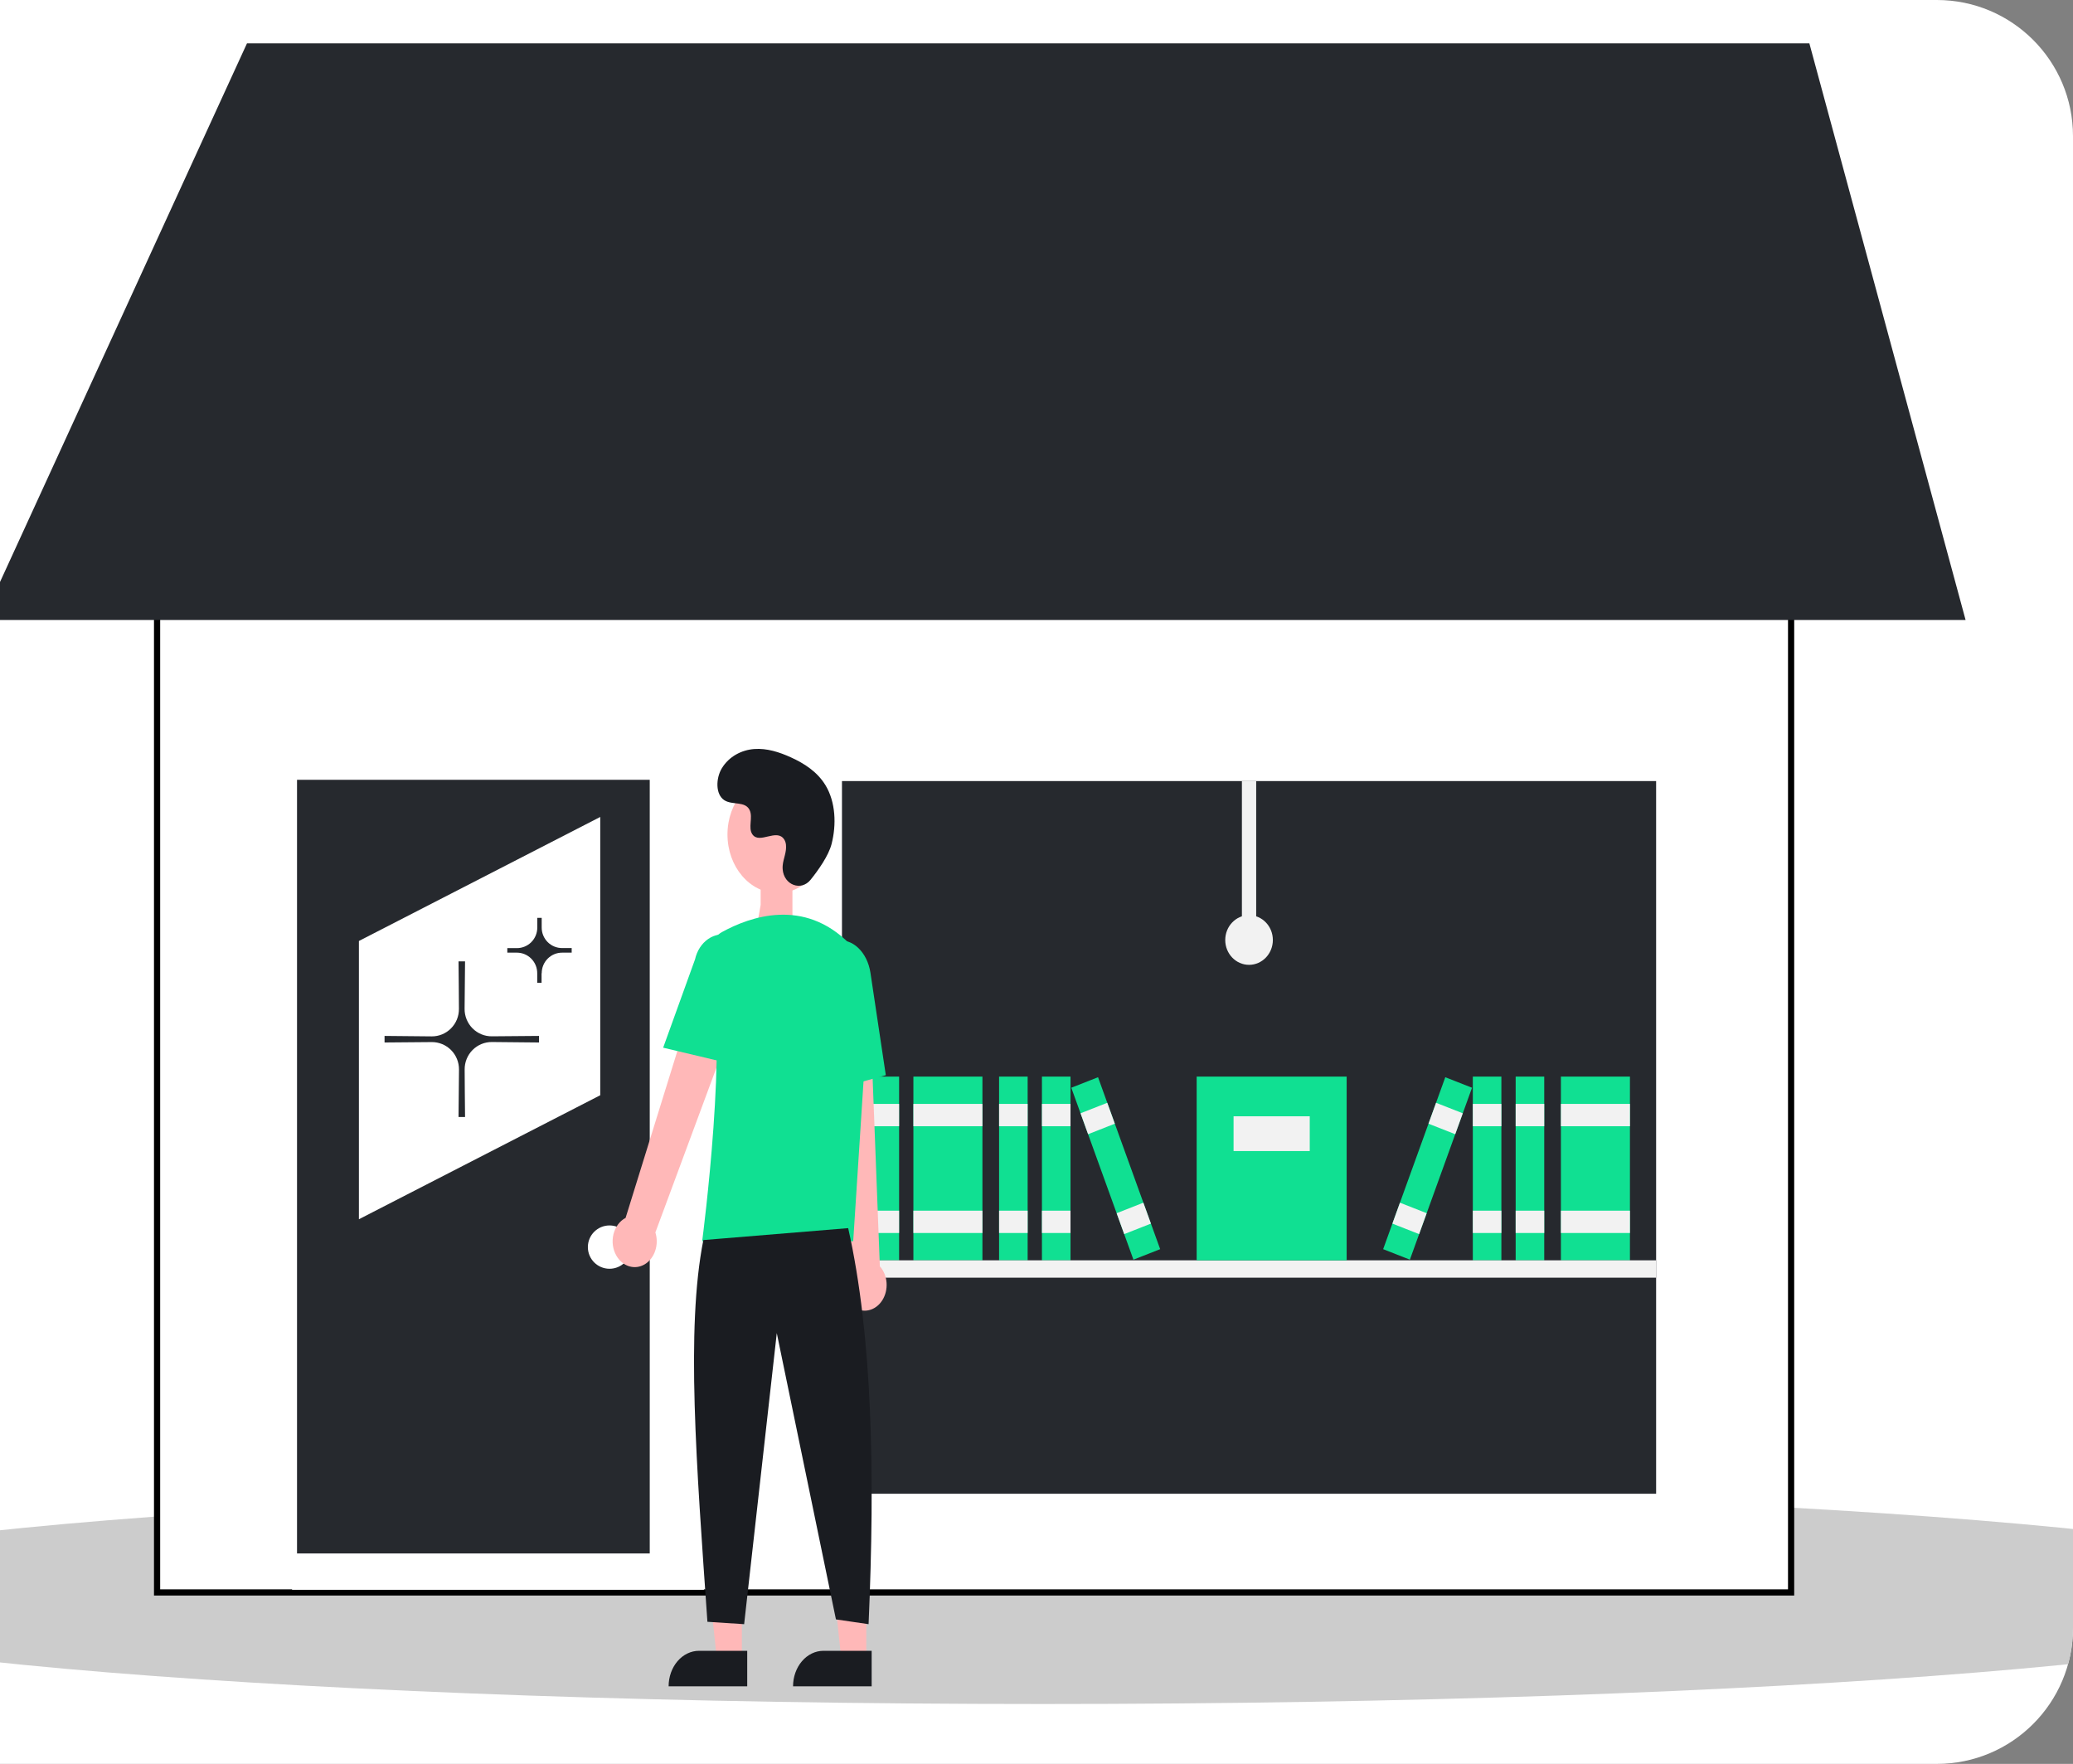 <svg width="335" height="285" viewBox="0 0 335 285" fill="none" xmlns="http://www.w3.org/2000/svg">
<rect x="0" y="0" width="335" height="285" fill="#808080" stroke="none"/>
<g clip-path="url(#clip0)">
<path d="M0 0H313C325.15 0 335 9.85 335 22V263C335 275.15 325.15 285 313 285H0V0Z" fill="white"/>
<path d="M168.5 275.325C286.413 275.325 382 267.537 382 257.93C382 248.323 286.413 240.535 168.5 240.535C50.587 240.535 -45 248.323 -45 257.93C-45 267.537 50.587 275.325 168.5 275.325Z" fill="#CCCCCC"/>
<path d="M25.385 257.299V64.117H289.445V257.299H25.385Z" fill="white" stroke="black"/>
<path d="M113.751 135.706H47.198V256.869H113.751V135.706Z" fill="white"/>
<path d="M267.632 126.205H136.064V241.349H267.632V126.205Z" fill="#26292E"/>
<path d="M317.643 100.175H-2.814L18.553 53.587L23.334 43.156L29.59 29.515L34.372 19.084L39.915 7H292.395L295.669 19.084L298.496 29.515L302.194 43.156L305.021 53.587L317.643 100.175Z" fill="#26292E"/>
<path d="M145.297 173.948H140.68V203.636H145.297V173.948Z" fill="#10E092"/>
<path d="M145.297 178.361H140.68V181.972H145.297V178.361Z" fill="#F2F2F2"/>
<path d="M145.297 195.612H140.68V199.223H145.297V195.612Z" fill="#F2F2F2"/>
<path d="M158.761 173.948H147.605V203.636H158.761V173.948Z" fill="#10E092"/>
<path d="M158.761 178.361H147.605V181.972H158.761V178.361Z" fill="#F2F2F2"/>
<path d="M158.761 195.612H147.605V199.223H158.761V195.612Z" fill="#F2F2F2"/>
<path d="M166.07 173.948H161.454V203.636H166.07V173.948Z" fill="#10E092"/>
<path d="M166.07 178.361H161.454V181.972H166.07V178.361Z" fill="#F2F2F2"/>
<path d="M166.07 195.612H161.454V199.223H166.07V195.612Z" fill="#F2F2F2"/>
<path d="M172.995 173.948H168.379V203.636H172.995V173.948Z" fill="#10E092"/>
<path d="M172.995 178.361H168.379V181.972H172.995V178.361Z" fill="#F2F2F2"/>
<path d="M172.995 195.612H168.379V199.223H172.995V195.612Z" fill="#F2F2F2"/>
<path d="M177.444 174.053L173.124 175.751L183.165 203.531L187.485 201.833L177.444 174.053Z" fill="#10E092"/>
<path d="M178.936 178.182L174.617 179.88L175.838 183.259L180.157 181.561L178.936 178.182Z" fill="#F2F2F2"/>
<path d="M184.771 194.325L180.451 196.023L181.673 199.402L185.992 197.704L184.771 194.325Z" fill="#F2F2F2"/>
<path d="M263.4 173.948H252.244V203.636H263.4V173.948Z" fill="#10E092"/>
<path d="M263.4 178.361H252.244V181.972H263.4V178.361Z" fill="#F2F2F2"/>
<path d="M263.4 195.612H252.244V199.223H263.4V195.612Z" fill="#F2F2F2"/>
<path d="M249.551 173.948H244.934V203.636H249.551V173.948Z" fill="#10E092"/>
<path d="M249.551 178.361H244.934V181.972H249.551V178.361Z" fill="#F2F2F2"/>
<path d="M249.551 195.612H244.934V199.223H249.551V195.612Z" fill="#F2F2F2"/>
<path d="M242.626 173.948H238.01V203.636H242.626V173.948Z" fill="#10E092"/>
<path d="M242.626 178.361H238.01V181.972H242.626V178.361Z" fill="#F2F2F2"/>
<path d="M242.626 195.612H238.01V199.223H242.626V195.612Z" fill="#F2F2F2"/>
<path d="M233.561 174.053L223.52 201.833L227.839 203.531L237.881 175.751L233.561 174.053Z" fill="#10E092"/>
<path d="M232.069 178.182L230.847 181.561L235.167 183.259L236.388 179.88L232.069 178.182Z" fill="#F2F2F2"/>
<path d="M226.234 194.325L225.013 197.704L229.332 199.402L230.554 196.023L226.234 194.325Z" fill="#F2F2F2"/>
<path d="M267.632 203.636H136.064V206.445H267.632V203.636Z" fill="#F2F2F2"/>
<path d="M217.621 173.948H193.384V203.636H217.621V173.948Z" fill="#10E092"/>
<path d="M211.658 180.367H199.347V185.984H211.658V180.367Z" fill="#F2F2F2"/>
<path d="M203.002 126.205H200.694V151.882H203.002V126.205Z" fill="#F2F2F2"/>
<path d="M201.848 155.894C203.972 155.894 205.695 154.097 205.695 151.882C205.695 149.666 203.972 147.87 201.848 147.87C199.723 147.87 198.001 149.666 198.001 151.882C198.001 154.097 199.723 155.894 201.848 155.894Z" fill="#F2F2F2"/>
<rect x="48" y="126" width="57" height="125" fill="#26292E"/>
<circle cx="98.5" cy="201.5" r="3.5" fill="white"/>
<path d="M119.886 268.079H115.844L113.921 249.85L119.887 249.851L119.886 268.079Z" fill="#FFB8B8"/>
<path d="M112.957 266.729H120.752V272.468H108.05C108.05 271.714 108.177 270.968 108.423 270.271C108.67 269.575 109.031 268.943 109.487 268.41C109.943 267.877 110.484 267.454 111.079 267.166C111.675 266.877 112.313 266.729 112.957 266.729Z" fill="#1A1C21"/>
<path d="M139.996 268.079H135.954L134.031 249.85L139.996 249.851L139.996 268.079Z" fill="#FFB8B8"/>
<path d="M133.067 266.729H140.862V272.468H128.159C128.159 271.714 128.286 270.968 128.533 270.271C128.78 269.575 129.141 268.943 129.597 268.41C130.052 267.877 130.593 267.454 131.189 267.166C131.784 266.877 132.423 266.729 133.067 266.729Z" fill="#1A1C21"/>
<path d="M99.611 202.888C99.32 202.387 99.127 201.818 99.045 201.22C98.963 200.622 98.994 200.011 99.135 199.429C99.277 198.846 99.526 198.307 99.865 197.85C100.205 197.393 100.625 197.028 101.098 196.781L114.837 152.501L121.598 156.815L105.911 199.131C106.212 200.087 106.204 201.139 105.886 202.089C105.569 203.038 104.965 203.818 104.188 204.281C103.412 204.744 102.517 204.858 101.673 204.602C100.83 204.345 100.096 203.735 99.611 202.888Z" fill="#FFB8B8"/>
<path d="M137.931 211.208C137.482 210.907 137.095 210.495 136.797 210C136.499 209.505 136.297 208.939 136.206 208.343C136.115 207.747 136.137 207.135 136.27 206.55C136.404 205.965 136.645 205.421 136.977 204.957L132.721 158.117L140.415 158.528L142.184 204.601C142.814 205.306 143.2 206.256 143.271 207.272C143.342 208.288 143.091 209.299 142.567 210.114C142.043 210.928 141.281 211.489 140.427 211.691C139.573 211.893 138.685 211.721 137.931 211.208Z" fill="#FFB8B8"/>
<path d="M125.657 144.299C130.129 144.299 133.754 140.06 133.754 134.831C133.754 129.602 130.129 125.363 125.657 125.363C121.186 125.363 117.561 129.602 117.561 134.831C117.561 140.06 121.186 144.299 125.657 144.299Z" fill="#FFB8B8"/>
<path d="M128.058 149.02L122.493 148.669L122.921 146.206V144.799V143.392H128.058V146.206V149.02Z" fill="#FFB8B8"/>
<path d="M137.879 200.556H113.469L113.498 200.333C113.542 200.001 117.849 167.012 114.672 156.22C114.354 155.159 114.382 153.998 114.751 152.96C115.12 151.922 115.805 151.081 116.673 150.598C121.213 148.098 129.928 145.02 137.284 152.49C138.366 153.608 139.212 155.005 139.753 156.57C140.294 158.135 140.516 159.826 140.402 161.509L137.879 200.556Z" fill="#10E092"/>
<path d="M118.157 171.888L107.167 169.28L112.319 155.006C112.627 153.623 113.391 152.44 114.445 151.716C115.498 150.992 116.754 150.786 117.937 151.143C119.12 151.5 120.134 152.391 120.756 153.621C121.378 154.851 121.557 156.319 121.254 157.703L118.157 171.888Z" fill="#10E092"/>
<path d="M132.232 176.728L131.572 159.019C131.071 155.689 132.701 152.542 135.207 152.028C137.714 151.515 140.163 153.824 140.666 157.178L143.149 173.726L132.232 176.728Z" fill="#10E092"/>
<path d="M137.067 198.435C140.995 215.928 141.424 238.167 140.364 262.426L135.089 261.655L125.529 215.397L120.254 262.426L114.32 262.041C112.548 236.587 110.822 214.736 113.661 200.363L137.067 198.435Z" fill="#1A1C21"/>
<path d="M130.992 142.149C129.482 144.03 126.677 143.02 126.48 140.45C126.464 140.25 126.466 140.049 126.483 139.85C126.585 138.711 127.147 137.678 127.013 136.476C126.982 136.176 126.887 135.891 126.736 135.647C125.532 133.762 122.706 136.49 121.57 134.784C120.874 133.738 121.693 132.09 121.158 130.921C120.453 129.378 118.363 130.139 117.053 129.294C115.594 128.354 115.682 125.738 116.641 124.147C117.812 122.206 119.864 121.171 121.891 121.022C123.917 120.872 125.93 121.513 127.822 122.375C129.972 123.355 132.104 124.709 133.427 126.919C135.036 129.607 135.19 133.221 134.386 136.364C133.896 138.276 132.226 140.612 130.992 142.149Z" fill="#1A1C21"/>
<path d="M62.145 167.378L69.757 167.452C70.337 167.457 70.912 167.345 71.449 167.124C71.986 166.902 72.473 166.575 72.883 166.162C73.293 165.749 73.618 165.258 73.838 164.717C74.058 164.176 74.168 163.597 74.164 163.013C74.164 160.825 74.119 158.08 74.1 155.334H75.153C75.118 158.075 75.094 160.815 75.079 163.003C75.074 163.587 75.185 164.166 75.405 164.707C75.625 165.248 75.949 165.739 76.359 166.152C76.769 166.566 77.257 166.892 77.794 167.114C78.331 167.335 78.906 167.447 79.486 167.442L87.108 167.378V168.439C84.387 168.404 81.667 168.379 79.491 168.364C78.911 168.359 78.336 168.471 77.8 168.693C77.263 168.914 76.776 169.241 76.366 169.654C75.956 170.068 75.632 170.559 75.413 171.1C75.194 171.64 75.084 172.22 75.089 172.804C75.089 174.991 75.133 177.737 75.153 180.482H74.1C74.129 177.737 74.154 175.001 74.174 172.809C74.178 172.225 74.066 171.646 73.846 171.106C73.626 170.566 73.302 170.075 72.891 169.662C72.481 169.25 71.994 168.923 71.457 168.702C70.921 168.481 70.346 168.369 69.767 168.374L62.145 168.439V167.378ZM87.518 157.253C87.518 157.751 87.518 158.249 87.518 158.797H86.816C86.816 158.259 86.816 157.736 86.816 157.258C86.819 156.819 86.735 156.385 86.57 155.98C86.405 155.575 86.162 155.206 85.854 154.896C85.547 154.586 85.182 154.341 84.78 154.174C84.378 154.007 83.947 153.922 83.512 153.924H81.984V153.192H83.507C83.944 153.196 84.377 153.112 84.782 152.945C85.186 152.779 85.554 152.533 85.863 152.221C86.172 151.91 86.416 151.54 86.581 151.132C86.747 150.725 86.83 150.288 86.826 149.848C86.826 149.35 86.826 148.852 86.826 148.304H87.538C87.538 148.847 87.538 149.365 87.538 149.843C87.534 150.283 87.617 150.72 87.783 151.127C87.948 151.534 88.193 151.904 88.502 152.215C88.811 152.525 89.178 152.771 89.583 152.937C89.987 153.103 90.42 153.186 90.857 153.182H92.385V153.924H90.857C90.421 153.921 89.988 154.005 89.585 154.171C89.181 154.338 88.815 154.584 88.506 154.895C88.198 155.205 87.954 155.575 87.789 155.981C87.623 156.388 87.54 156.823 87.543 157.263L87.518 157.253ZM58 152.041V197L97 176.964V132L58 152.041Z" fill="white"/>
</g>
<defs>
<clipPath id="clip0">
<path d="M0 0H313C325.15 0 335 9.85 335 22V263C335 275.15 325.15 285 313 285H0V0Z" fill="white"/>
</clipPath>
</defs>
</svg>
